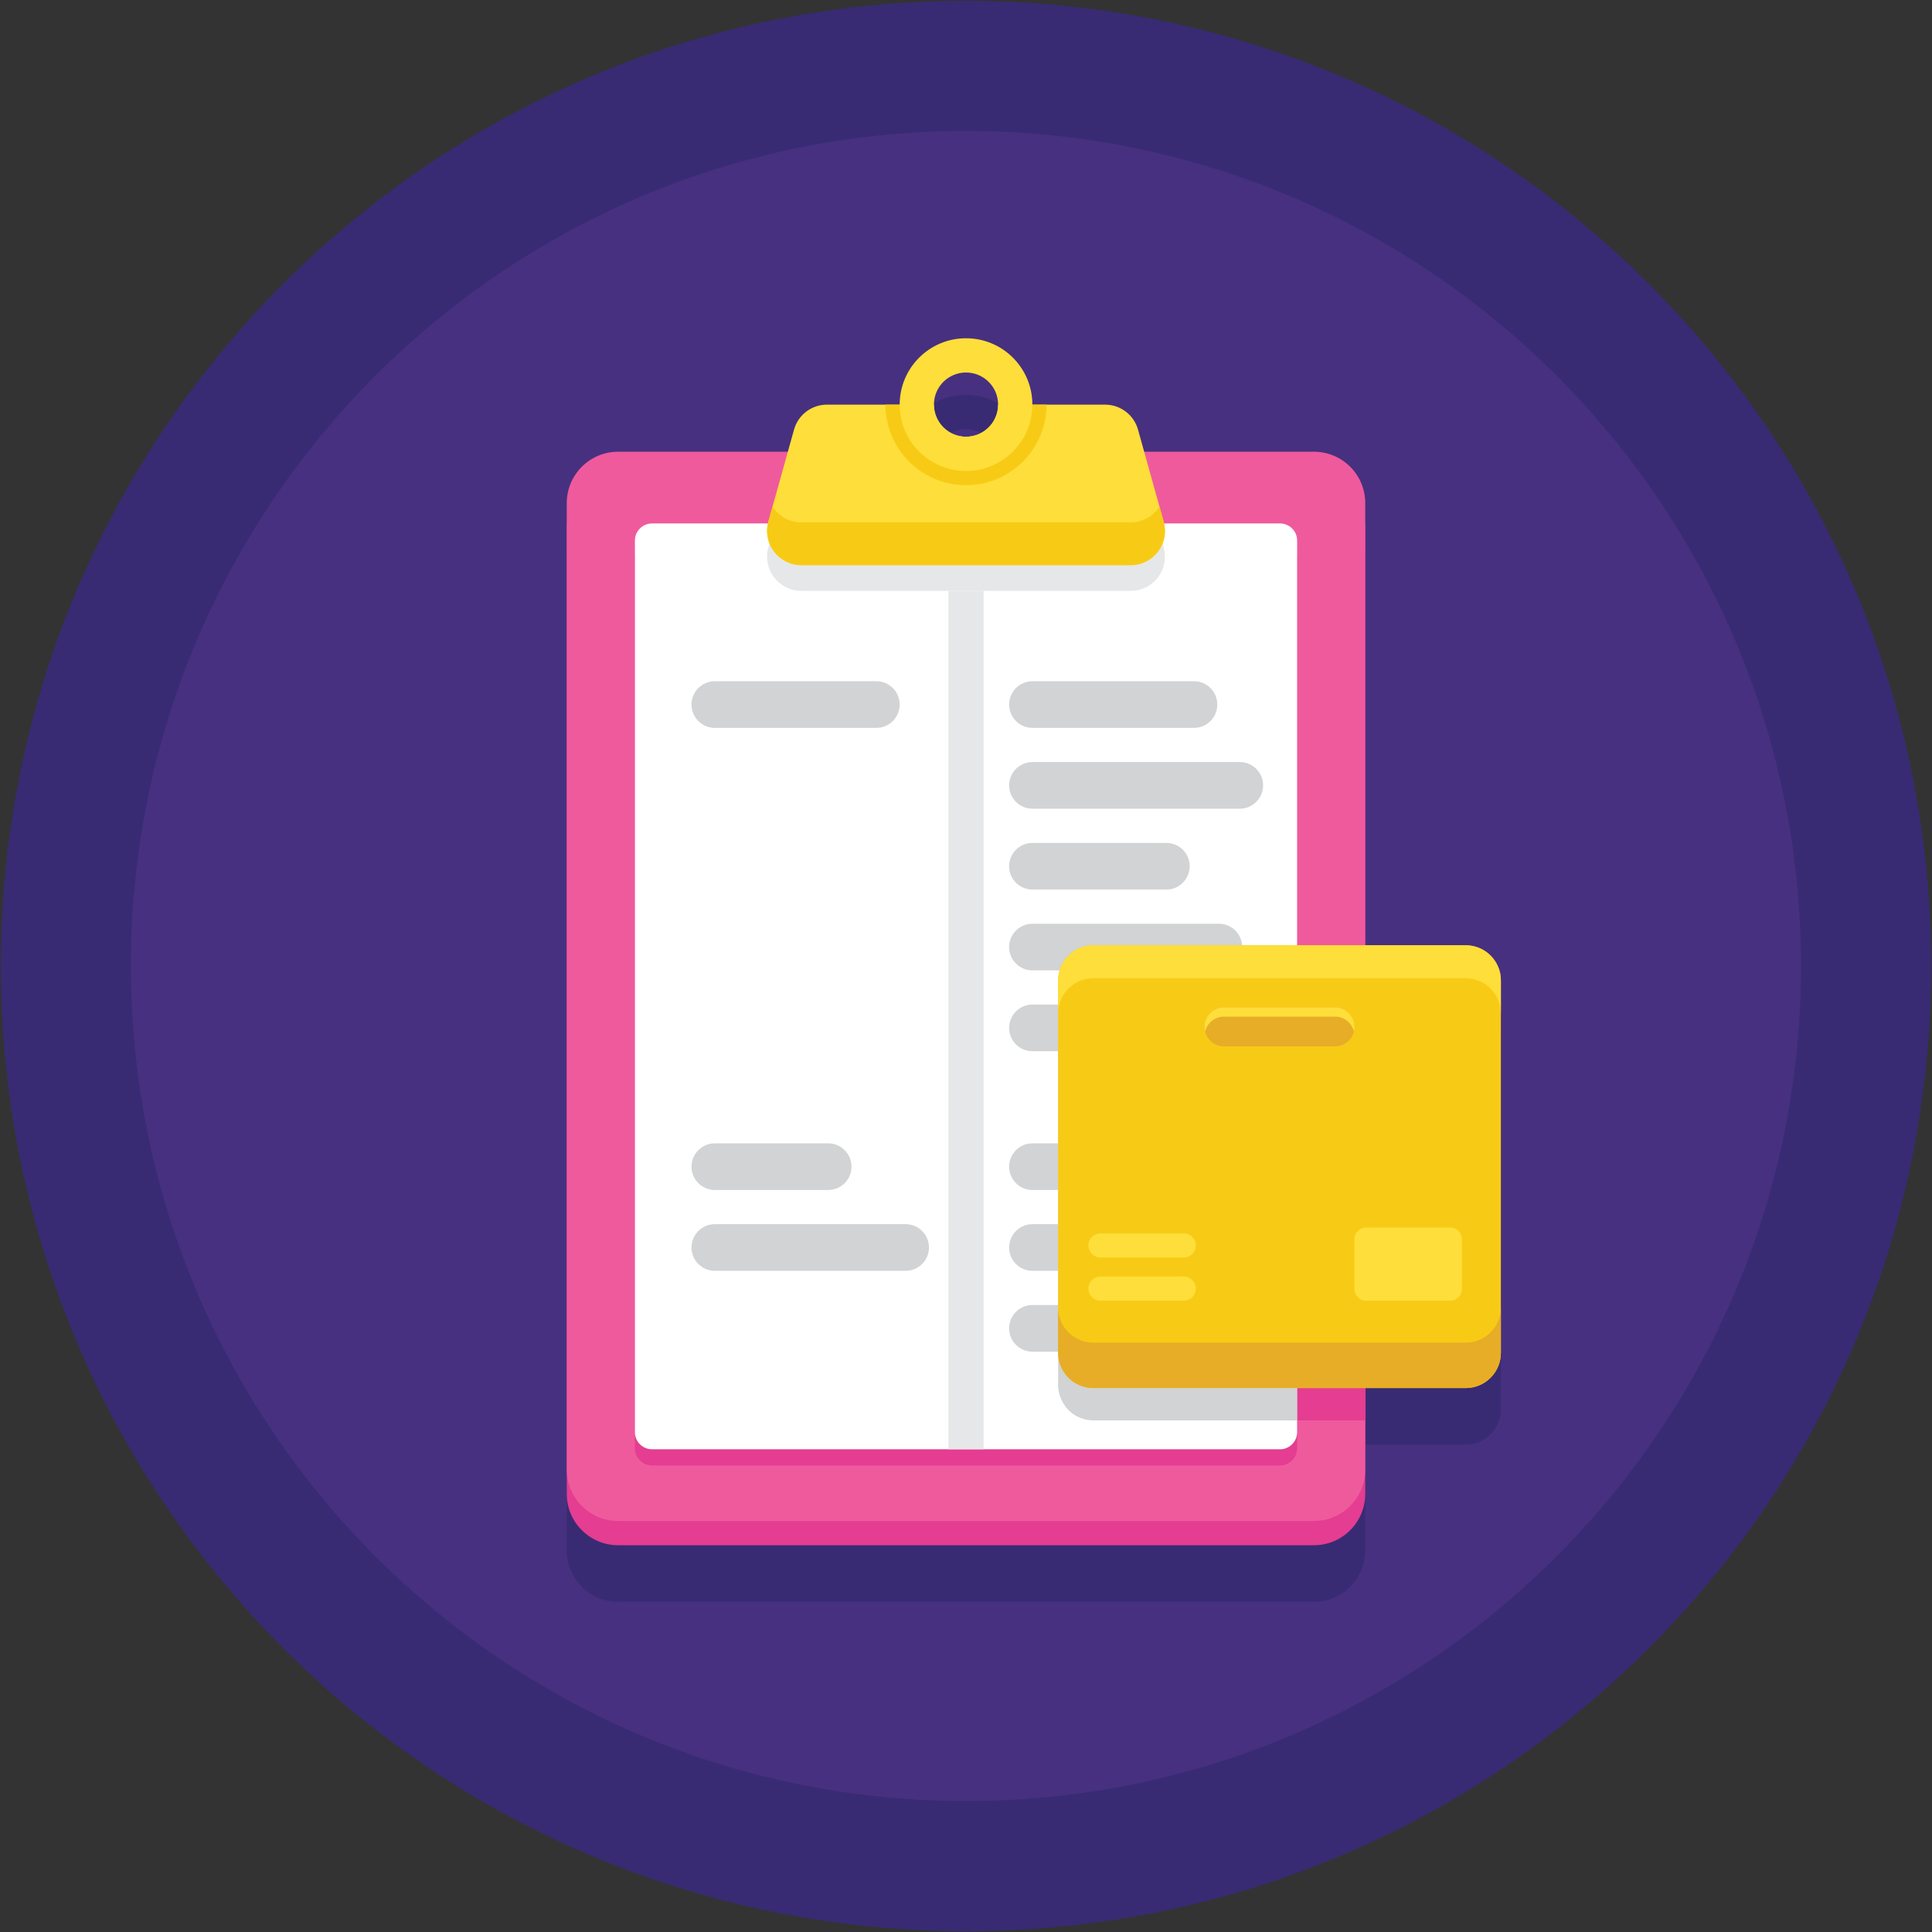 <svg width="48" height="48" viewBox="0 0 48 48" fill="none" xmlns="http://www.w3.org/2000/svg">
<rect x="0" y="0" width="48" height="48" fill="#333333" stroke="none"/>
<path d="M24 47.98C37.244 47.98 47.98 37.244 47.98 24C47.98 10.756 37.244 0.02 24 0.02C10.756 0.02 0.02 10.756 0.02 24C0.02 37.244 10.756 47.98 24 47.98Z" fill="#382B73"/>
<path d="M24 44.746C35.458 44.746 44.746 35.458 44.746 24C44.746 12.542 35.458 3.254 24 3.254C12.542 3.254 3.253 12.542 3.253 24C3.253 35.458 12.542 44.746 24 44.746Z" fill="#473080"/>
<path d="M37.033 25.147C36.875 24.988 36.657 24.891 36.415 24.891H33.919V14.508V13.905C33.919 13.2 33.347 12.628 32.643 12.628H28.427L28.274 12.081C28.172 11.713 27.836 11.458 27.454 11.458H26.002H25.649C25.649 10.548 24.911 9.81 24 9.81C23.09 9.81 22.352 10.548 22.352 11.458H21.999H20.546C20.164 11.458 19.829 11.713 19.727 12.081L19.574 12.628H15.358C14.653 12.628 14.081 13.2 14.081 13.905V14.508V37.918V38.521C14.081 39.226 14.653 39.797 15.358 39.797H32.643C33.348 39.797 33.919 39.226 33.919 38.521V37.918V35.892H36.415C36.898 35.892 37.29 35.5 37.29 35.017V25.765C37.289 25.524 37.192 25.305 37.033 25.147ZM24 10.661C24.441 10.661 24.798 11.018 24.798 11.458C24.798 11.899 24.441 12.256 24 12.256C23.56 12.256 23.203 11.899 23.203 11.458C23.203 11.018 23.56 10.661 24 10.661Z" fill="#382B73"/>
<path d="M32.643 38.391H15.358C14.653 38.391 14.081 37.82 14.081 37.115V13.102C14.081 12.397 14.653 11.825 15.358 11.825H32.643C33.348 11.825 33.919 12.396 33.919 13.102V37.115C33.919 37.82 33.348 38.391 32.643 38.391Z" fill="#E43D91"/>
<path d="M32.643 37.789H15.358C14.653 37.789 14.081 37.217 14.081 36.512V12.499C14.081 11.794 14.653 11.223 15.358 11.223H32.643C33.348 11.223 33.919 11.794 33.919 12.499V36.512C33.919 37.217 33.348 37.789 32.643 37.789Z" fill="#EF5A9D"/>
<path d="M31.801 36.409H16.2C15.965 36.409 15.774 36.218 15.774 35.983V13.832C15.774 13.597 15.965 13.406 16.2 13.406H31.801C32.036 13.406 32.227 13.597 32.227 13.832V35.983C32.227 36.218 32.036 36.409 31.801 36.409Z" fill="#E43D91"/>
<path d="M31.801 36.007H16.2C15.965 36.007 15.774 35.816 15.774 35.582V13.43C15.774 13.195 15.965 13.005 16.2 13.005H31.801C32.036 13.005 32.227 13.195 32.227 13.43V35.581C32.227 35.816 32.036 36.007 31.801 36.007Z" fill="white"/>
<path d="M23.565 36.007H24.436L24.436 14.68H23.565L23.565 36.007Z" fill="#E6E7E8"/>
<path d="M28.911 13.6L28.274 11.313C28.172 10.945 27.836 10.691 27.454 10.691H24.798C24.798 11.131 24.441 11.489 24 11.489C23.56 11.489 23.203 11.131 23.203 10.691H20.546C20.164 10.691 19.829 10.945 19.727 11.313L19.089 13.6C18.938 14.143 19.346 14.68 19.909 14.68H28.092C28.655 14.68 29.063 14.143 28.911 13.6Z" fill="#E6E7E8"/>
<path d="M28.911 12.962L28.274 10.675C28.172 10.307 27.836 10.053 27.454 10.053H24.798C24.798 10.493 24.441 10.851 24 10.851C23.56 10.851 23.203 10.493 23.203 10.053H20.546C20.164 10.053 19.829 10.307 19.727 10.675L19.089 12.962C18.938 13.505 19.346 14.042 19.909 14.042H28.092C28.655 14.042 29.063 13.504 28.911 12.962Z" fill="#FEDE3A"/>
<path d="M28.807 12.586C28.657 12.818 28.398 12.978 28.092 12.978H19.909C19.603 12.978 19.343 12.818 19.194 12.586L19.089 12.962C18.938 13.505 19.346 14.041 19.909 14.041H28.092C28.655 14.041 29.063 13.505 28.911 12.962L28.807 12.586Z" fill="#F7CB15"/>
<path d="M24 12.054C25.105 12.054 26.001 11.158 26.001 10.053H24.968C24.968 10.587 24.535 11.021 24 11.021C23.465 11.021 23.032 10.587 23.032 10.053H21.999C21.999 11.158 22.895 12.054 24 12.054Z" fill="#F7CB15"/>
<path d="M24 8.404C23.09 8.404 22.352 9.142 22.352 10.053C22.352 10.963 23.09 11.701 24 11.701C24.911 11.701 25.649 10.963 25.649 10.053C25.649 9.142 24.911 8.404 24 8.404ZM24 10.85C23.56 10.85 23.203 10.493 23.203 10.053C23.203 9.612 23.56 9.255 24 9.255C24.441 9.255 24.798 9.612 24.798 10.053C24.798 10.493 24.441 10.85 24 10.85Z" fill="#FEDE3A"/>
<path d="M29.664 18.084H25.651C25.331 18.084 25.072 17.824 25.072 17.504C25.072 17.184 25.331 16.925 25.651 16.925H29.664C29.984 16.925 30.243 17.184 30.243 17.504C30.243 17.824 29.984 18.084 29.664 18.084Z" fill="#D1D3D4"/>
<path d="M28.977 22.101H25.651C25.331 22.101 25.071 21.841 25.071 21.521C25.071 21.201 25.331 20.942 25.651 20.942H28.977C29.297 20.942 29.557 21.201 29.557 21.521C29.557 21.841 29.297 22.101 28.977 22.101Z" fill="#D1D3D4"/>
<path d="M30.283 24.109H25.651C25.331 24.109 25.071 23.849 25.071 23.529C25.071 23.21 25.331 22.95 25.651 22.95H30.283C30.603 22.95 30.862 23.21 30.862 23.529C30.862 23.849 30.603 24.109 30.283 24.109Z" fill="#D1D3D4"/>
<path d="M29.095 26.117H25.651C25.331 26.117 25.072 25.858 25.072 25.538C25.072 25.218 25.331 24.958 25.651 24.958H29.095C29.415 24.958 29.674 25.218 29.674 25.538C29.674 25.858 29.415 26.117 29.095 26.117Z" fill="#D1D3D4"/>
<path d="M21.772 18.084H17.76C17.439 18.084 17.18 17.824 17.18 17.504C17.18 17.184 17.44 16.925 17.76 16.925H21.772C22.092 16.925 22.352 17.184 22.352 17.504C22.352 17.824 22.092 18.084 21.772 18.084Z" fill="#D1D3D4"/>
<path d="M30.802 20.092H25.651C25.331 20.092 25.072 19.833 25.072 19.513C25.072 19.193 25.331 18.933 25.651 18.933H30.802C31.122 18.933 31.381 19.193 31.381 19.513C31.381 19.833 31.122 20.092 30.802 20.092Z" fill="#D1D3D4"/>
<path d="M29.664 29.565H25.651C25.331 29.565 25.072 29.305 25.072 28.985C25.072 28.665 25.331 28.406 25.651 28.406H29.664C29.984 28.406 30.243 28.666 30.243 28.985C30.243 29.306 29.984 29.565 29.664 29.565Z" fill="#D1D3D4"/>
<path d="M28.977 33.582H25.651C25.331 33.582 25.071 33.322 25.071 33.002C25.071 32.682 25.331 32.423 25.651 32.423H28.977C29.297 32.423 29.557 32.682 29.557 33.002C29.557 33.322 29.297 33.582 28.977 33.582Z" fill="#D1D3D4"/>
<path d="M20.576 29.565H17.76C17.439 29.565 17.18 29.305 17.18 28.985C17.18 28.665 17.44 28.406 17.76 28.406H20.576C20.896 28.406 21.155 28.666 21.155 28.985C21.155 29.306 20.896 29.565 20.576 29.565Z" fill="#D1D3D4"/>
<path d="M22.5 31.573H17.76C17.439 31.573 17.18 31.314 17.18 30.994C17.18 30.674 17.44 30.414 17.76 30.414H22.5C22.82 30.414 23.08 30.674 23.08 30.994C23.08 31.314 22.82 31.573 22.5 31.573Z" fill="#D1D3D4"/>
<path d="M30.802 31.573H25.651C25.331 31.573 25.072 31.314 25.072 30.994C25.072 30.674 25.331 30.414 25.651 30.414H30.802C31.122 30.414 31.381 30.674 31.381 30.994C31.381 31.314 31.122 31.573 30.802 31.573Z" fill="#D1D3D4"/>
<path d="M33.037 24.288H32.227V35.289H33.92V24.288H33.037Z" fill="#E43D91"/>
<path d="M32.227 24.288H30.542H27.163C26.68 24.288 26.289 24.68 26.289 25.163V25.982C26.289 25.982 26.289 25.982 26.289 25.982V33.286C26.289 33.286 26.289 33.286 26.289 33.285V34.415C26.289 34.563 26.329 34.701 26.395 34.823C26.431 34.891 26.474 34.955 26.526 35.01C26.533 35.018 26.538 35.026 26.545 35.033C26.703 35.191 26.922 35.289 27.163 35.289H32.227V24.288Z" fill="#D1D3D4"/>
<path d="M36.415 23.485H27.163C26.68 23.485 26.289 23.876 26.289 24.359V33.611C26.289 34.094 26.68 34.486 27.163 34.486H36.415C36.898 34.486 37.289 34.094 37.289 33.611V24.359C37.289 23.876 36.898 23.485 36.415 23.485Z" fill="#F7CB15"/>
<path d="M36.03 32.315H33.942C33.782 32.315 33.651 32.184 33.651 32.024V30.789C33.651 30.629 33.782 30.498 33.942 30.498H36.03C36.191 30.498 36.321 30.629 36.321 30.789V32.024C36.321 32.184 36.191 32.315 36.03 32.315Z" fill="#FEDE3A"/>
<path d="M29.41 32.315H27.34C27.175 32.315 27.041 32.181 27.041 32.015C27.041 31.849 27.175 31.715 27.34 31.715H29.41C29.576 31.715 29.71 31.849 29.71 32.015C29.71 32.181 29.576 32.315 29.41 32.315Z" fill="#FEDE3A"/>
<path d="M29.41 31.243H27.34C27.175 31.243 27.041 31.109 27.041 30.944C27.041 30.778 27.175 30.644 27.34 30.644H29.41C29.576 30.644 29.71 30.778 29.71 30.944C29.71 31.109 29.576 31.243 29.41 31.243Z" fill="#FEDE3A"/>
<path d="M36.415 23.485H27.163C26.68 23.485 26.289 23.876 26.289 24.359V25.179C26.289 24.696 26.68 24.305 27.163 24.305H36.415C36.898 24.305 37.289 24.696 37.289 25.179V24.359C37.289 23.876 36.898 23.485 36.415 23.485Z" fill="#FEDE3A"/>
<path d="M36.415 33.357H27.163C26.68 33.357 26.289 32.965 26.289 32.482V33.612C26.289 34.094 26.68 34.486 27.163 34.486H36.415C36.898 34.486 37.289 34.094 37.289 33.612V32.482C37.289 32.965 36.898 33.357 36.415 33.357Z" fill="#E7AD27"/>
<path d="M33.168 25.997H30.41C30.142 25.997 29.925 25.78 29.925 25.512C29.925 25.244 30.142 25.027 30.41 25.027H33.168C33.436 25.027 33.653 25.244 33.653 25.512C33.653 25.78 33.436 25.997 33.168 25.997Z" fill="#E7AD27"/>
<path d="M30.41 25.258H33.168C33.396 25.258 33.586 25.416 33.638 25.628C33.647 25.59 33.653 25.552 33.653 25.512C33.653 25.244 33.436 25.027 33.168 25.027H30.41C30.142 25.027 29.925 25.244 29.925 25.512C29.925 25.552 29.931 25.59 29.941 25.628C29.992 25.416 30.182 25.258 30.41 25.258Z" fill="#FEDE3A"/>
</svg>

